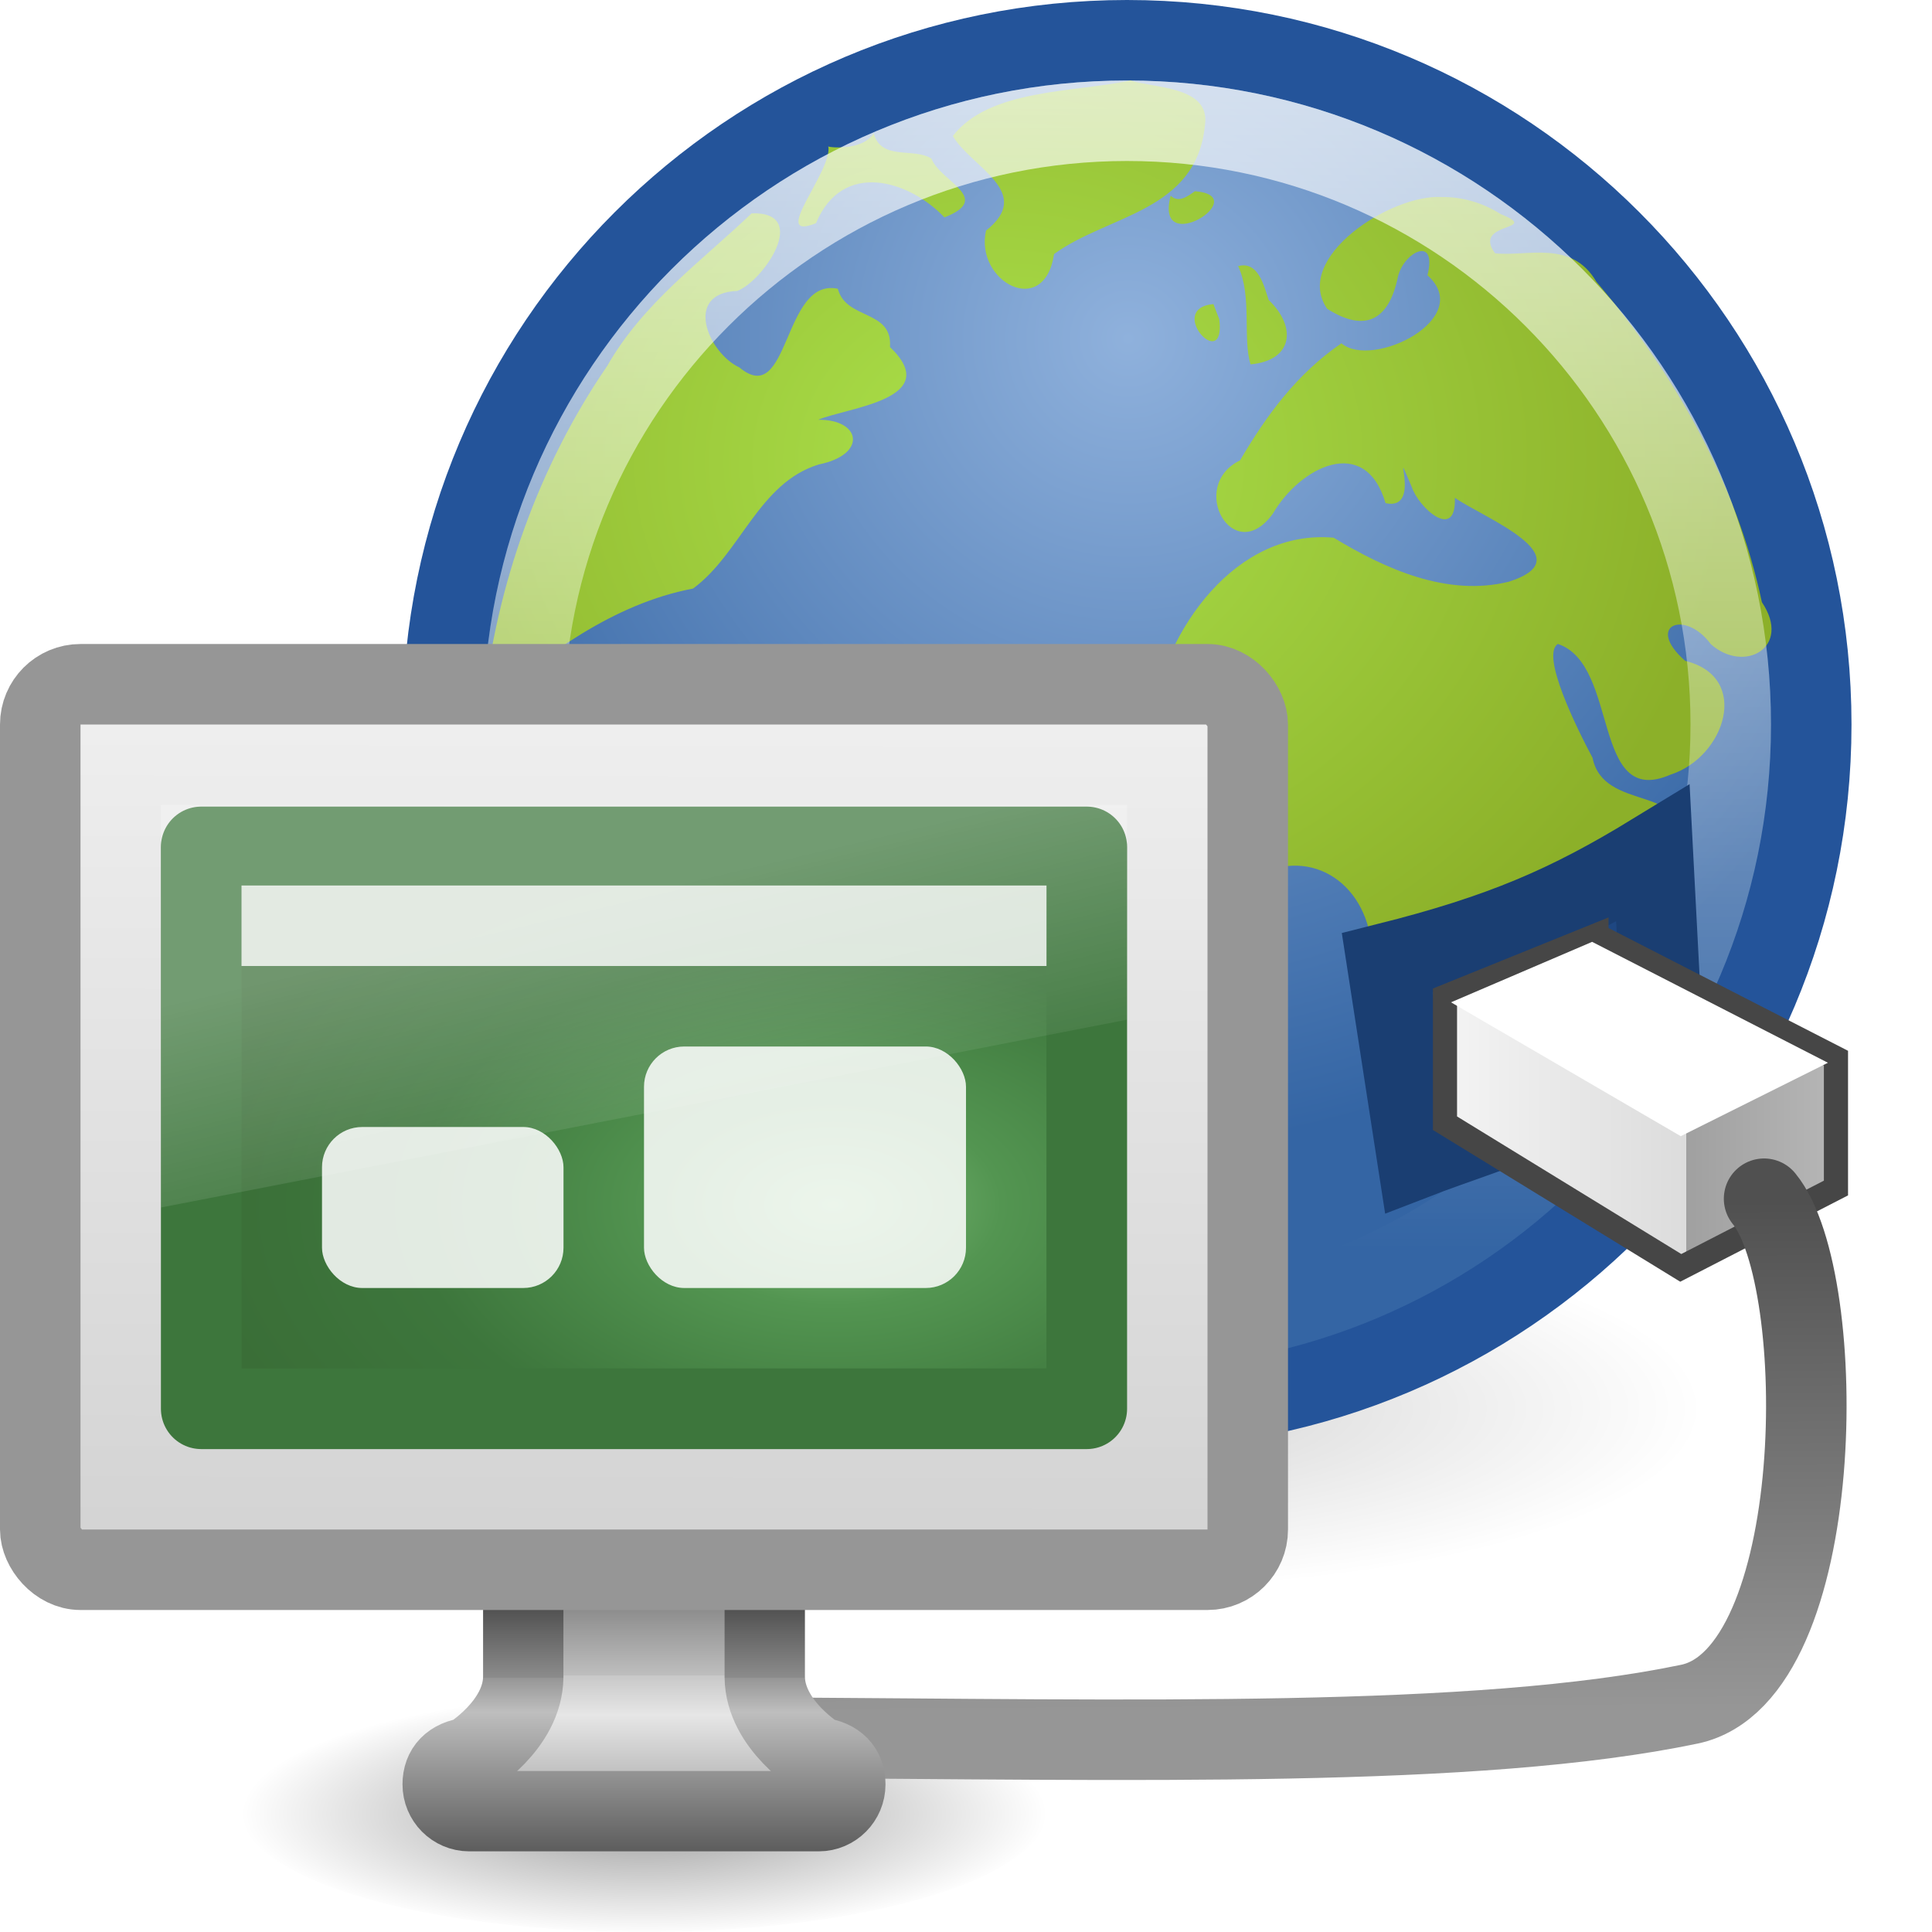 <?xml version="1.0" encoding="UTF-8" standalone="no"?>
<!-- Created with Inkscape (http://www.inkscape.org/) -->
<svg id="svg7324" xmlns:rdf="http://www.w3.org/1999/02/22-rdf-syntax-ns#" xmlns="http://www.w3.org/2000/svg" height="24" width="24" version="1.1" xmlns:cc="http://creativecommons.org/ns#" xmlns:xlink="http://www.w3.org/1999/xlink" xmlns:dc="http://purl.org/dc/elements/1.1/">
 <defs id="defs7326">
  <filter id="filter14190" color-interpolation-filters="sRGB">
   <feGaussianBlur id="feGaussianBlur14192" stdDeviation="0.789"/>
  </filter>
  <linearGradient id="linearGradient10691">
   <stop id="stop10693" offset="0"/>
   <stop id="stop10695" style="stop-opacity:0" offset="1"/>
  </linearGradient>
  <radialGradient id="radialGradient4496" gradientUnits="userSpaceOnUse" cy="11.03" cx="26.443" gradientTransform="matrix(1.013 -.012 .01 .812 -.154 3.738)" r="15.5">
   <stop id="stop8920" style="stop-color:#abe14b" offset="0"/>
   <stop id="stop8922" style="stop-color:#8cb029" offset="1"/>
  </radialGradient>
  <linearGradient id="linearGradient2951" y2="29.439" gradientUnits="userSpaceOnUse" x2="46.164" gradientTransform="matrix(.492 0 0 .521 .1 -.421)" y1="41.508" x1="46.224">
   <stop id="stop3698" style="stop-color:#969696" offset="0"/>
   <stop id="stop3700" style="stop-color:#505050" offset="1"/>
  </linearGradient>
  <linearGradient id="linearGradient2954" y2="29.457" gradientUnits="userSpaceOnUse" x2="147.19" gradientTransform="matrix(.518 0 0 .538 -52.797 -1.629)" y1="29.457" x1="136.31">
   <stop id="stop3857" style="stop-color:#f5f5f5" offset="0"/>
   <stop id="stop3859" style="stop-color:#dcdcdc" offset=".556"/>
   <stop id="stop3861" style="stop-color:#a0a0a0" offset=".556"/>
   <stop id="stop3863" style="stop-color:#bebebe" offset="1"/>
  </linearGradient>
  <linearGradient id="linearGradient2963" y2="31.525" gradientUnits="userSpaceOnUse" x2="29.5" gradientTransform="matrix(0.5 0 0 0.5 -0.75 -0.25)" y1="-1.773" x1="29.5">
   <stop id="stop6604" style="stop-color:#fff" offset="0"/>
   <stop id="stop6606" style="stop-color:#fff;stop-opacity:0" offset="1"/>
  </linearGradient>
  <radialGradient id="radialGradient2971" gradientUnits="userSpaceOnUse" cy="-8.726" cx="62.2" gradientTransform="matrix(1.031 0 0 1.031 -50.114 13.205)" r="9.755">
   <stop id="stop8649" style="stop-color:#8fb1dc" offset="0"/>
   <stop id="stop8651" style="stop-color:#3465a4" offset="1"/>
  </radialGradient>
  <radialGradient id="radialGradient2974" xlink:href="#linearGradient10691" gradientUnits="userSpaceOnUse" cy="31.564" cx="16.537" r="16.336"/>
  <radialGradient id="radialGradient2890" xlink:href="#linearGradient10691" gradientUnits="userSpaceOnUse" cy="73.616" cx="6.703" gradientTransform="matrix(.692 0 0 .208 3.364 7.224)" r="7.228"/>
  <linearGradient id="linearGradient2892" y2="96.245" gradientUnits="userSpaceOnUse" x2="321.58" gradientTransform="matrix(.293 0 0 .333 -85.812 -9.013)" y1="86.05" x1="321.58">
   <stop id="stop3258" style="stop-color:#787878" offset="0"/>
   <stop id="stop3260" style="stop-color:#bebebe" offset=".344"/>
   <stop id="stop3262" style="stop-color:#c8c8c8" offset=".344"/>
   <stop id="stop3264" style="stop-color:#e6e6e6" offset=".49"/>
   <stop id="stop3266" style="stop-color:#8c8c8c" offset="1"/>
  </linearGradient>
  <linearGradient id="linearGradient2894" y2="40.186" gradientUnits="userSpaceOnUse" x2="22.452" gradientTransform="matrix(.294 0 0 .333 .939 9.663)" y1="30.05" x1="22.452">
   <stop id="stop3246" style="stop-color:#3c3c3c" offset="0"/>
   <stop id="stop3248" style="stop-color:#8c8c8c" offset=".348"/>
   <stop id="stop3250" style="stop-color:#969696" offset=".348"/>
   <stop id="stop3252" style="stop-color:#bebebe" offset=".473"/>
   <stop id="stop3254" style="stop-color:#5a5a5a" offset="1"/>
  </linearGradient>
  <linearGradient id="linearGradient2896" y2="31.983" gradientUnits="userSpaceOnUse" x2="20.104" gradientTransform="matrix(.32 0 0 .355 .328 8.317)" y1="-0" x1="20.147">
   <stop id="stop6546" style="stop-color:#f0f0f0" offset="0"/>
   <stop id="stop6548" style="stop-color:#d2d2d2" offset="1"/>
  </linearGradient>
  <linearGradient id="linearGradient2902" y2="19.812" gradientUnits="userSpaceOnUse" x2="15.25" gradientTransform="matrix(.286 0 0 .333 1.143 9)" y1="8.438" x1="12.938">
   <stop id="stop6594" style="stop-color:#fff;stop-opacity:.275" offset="0"/>
   <stop id="stop6596" style="stop-color:#fff;stop-opacity:0" offset="1"/>
  </linearGradient>
  <radialGradient id="radialGradient2795" gradientUnits="userSpaceOnUse" cy="-2.064" cx="26.617" gradientTransform="matrix(0 -.207 .347 0 11.065 20.474)" r="23">
   <stop id="stop2749" style="stop-color:#7EBB79" offset="0"/>
   <stop id="stop2751" style="stop-color:#539551" offset=".262"/>
   <stop id="stop2829" style="stop-color:#3D763C" offset=".661"/>
   <stop id="stop2831" style="stop-color:#3A6E37" offset="1"/>
  </radialGradient>
  <linearGradient id="linearGradient2797" y2="2.877" gradientUnits="userSpaceOnUse" x2="10.014" gradientTransform="matrix(.238 0 0 .176 2.374 9.933)" y1="44.96" x1="10.014">
   <stop id="stop2759" style="stop-color:#3D763C" offset="0"/>
   <stop id="stop2761" style="stop-color:#3D763C" offset="1"/>
  </linearGradient>
 </defs>
 <path id="path7005" style="opacity:.4;filter:url(#filter14190);fill:url(#radialGradient2974)" d="m32.872 31.564a16.336 16.336 0 1 1 -32.671 0 16.336 16.336 0 1 1 32.671 0z" transform="matrix(.439 0 0 .137 6.743 13.172)"/>
 <path id="path6495" style="stroke:#24549a;fill:url(#radialGradient2971)" d="m22.5 9c0 4.694-3.806 8.5-8.5 8.5-4.694 0-8.5-3.806-8.5-8.5 0-4.694 3.806-8.5 8.5-8.5 4.694 0 8.5 3.805 8.5 8.5z"/>
 <path id="path2589" style="opacity:.4;fill:url(#radialGradient2890)" d="m13 22.5c0 0.828-2.239 1.5-5 1.5-2.761 0-5-0.672-5-1.5s2.239-1.5 5-1.5c2.761 0 5 0.672 5 1.5z"/>
 <g id="g7013" transform="matrix(.576 0 0 .617 -3 -1.917)">
  <path id="path7015" style="fill:url(#radialGradient4496)" d="m29.589 4.728c-1.242 0.244-3.044 0.168-3.831 1.117 0.389 0.627 1.769 1.129 0.715 1.905-0.246 1.022 1.255 1.789 1.468 0.472 1.167-0.795 3.075-0.848 3.255-2.602 0.119-0.781-1.112-0.737-1.605-0.892zm0.867 2.319c-0.366 1.283 1.811 0.004 0.523-0.09-0.149 0.096-0.35 0.247-0.523 0.09zm-6.406-1.255c-0.253 0.377-1.054 0.275-0.978 0.258 0.099 0.5-1.288 1.935-0.266 1.551 0.575-1.284 2.015-0.86 2.771-0.117 1.06-0.387-0.089-0.721-0.281-1.184-0.391-0.231-1.075 0.052-1.246-0.508zm12.254 1.282c-1.104-0.062-3.222 1.228-2.474 2.249 0.829 0.493 1.336 0.223 1.527-0.644 0.126-0.5 0.855-0.844 0.637-0.03 1.039 0.867-1.189 1.9-1.856 1.37-0.962 0.615-1.616 1.45-2.186 2.357-1.139 0.52-0.141 2.171 0.709 1.071 0.586-0.938 1.989-1.609 2.429-0.21 0.833 0.171 0.067-1.408 0.563-0.331 0.148 0.425 0.966 1.11 0.932 0.223 0.583 0.387 2.82 1.195 1.163 1.69-1.323 0.304-2.647-0.248-3.777-0.886-2.094-0.177-3.643 1.826-3.952 3.686-0.266 1.325 0.568 3.544 2.247 3.135 1.266-0.636 2.479 0.191 2.531 1.524 0.203 0.797 1.113 0.631 1.715 0.906 1.125 0.331 2.25 0.662 3.375 0.993-0.627-1.585 0.972-2.793 1.468-4.159 0.289-1.1-1.571-0.567-1.8-1.653-0.339-0.592-1.126-2.076-0.748-2.293 1.335 0.414 0.716 3.33 2.429 2.631 1.173-0.35 1.747-1.966 0.315-2.291-0.872-0.718-0.004-1.042 0.552-0.338 0.72 0.604 1.759 0.068 1.103-0.844-0.549-2.418-1.9-4.621-3.569-6.45-0.535-0.858-1.501-0.499-2.186-0.574-0.509-0.644 1.029-0.449 0.121-0.789-0.38-0.225-0.823-0.348-1.266-0.343zm-14.884 0.327c-1.092 0.975-2.342 1.804-3.117 3.075-1.473 2.006-2.386 4.397-2.674 6.854 1.35-1.041 2.804-2.068 4.526-2.373 1.029-0.706 1.413-2.131 2.717-2.5 1.04-0.196 0.914-0.906-0.016-0.899 0.619-0.248 2.724-0.41 1.546-1.465 0.059-0.759-0.95-0.54-1.124-1.172-1.194-0.238-1.034 2.432-2.123 1.584-0.67-0.288-1.22-1.499-0.044-1.541 0.566-0.204 1.579-1.598 0.31-1.562zm10.491 1.064c0.306 0.614 0.093 1.465 0.268 1.978 0.913-0.078 1.004-0.749 0.39-1.297-0.103-0.291-0.226-0.789-0.657-0.681zm-0.532 0.764c-1.048 0.088 0.272 1.422 0.125 0.305l-0.059-0.14-0.067-0.165z"/>
 </g>
 <path id="path6495-2" style="opacity:.8;stroke:url(#linearGradient2963);fill:none" d="m21.5 9c0 4.142-3.358 7.5-7.5 7.5-4.142 0-7.5-3.358-7.5-7.5 0-4.142 3.358-7.5 7.5-7.5 4.142 0 7.5 3.358 7.5 7.5z"/>
 <path id="path7111" style="fill-rule:evenodd;stroke:#1a3e72;stroke-width:1px;fill:#1e4782" d="m20.655 12.964c-0.847 0.718-2.248 1.112-3.049 1.422l-0.374-2.422c1.427-0.359 2.248-0.716 3.301-1.359l0.123 2.359z"/>
 <path id="path8110" style="fill-rule:evenodd;stroke:#464646;stroke-width:0.3;fill:url(#linearGradient2954)" d="m19.832 11.619-1.882 0.762v1.572l2.929 1.797 1.928-0.992v-1.613l-2.975-1.525z"/>
 <path id="path7035" style="stroke:url(#linearGradient2951);stroke-linecap:round;fill:none" d="m21.914 14.891c0.819 0.995 0.8 5.918-0.928 6.279-2.636 0.551-6.851 0.442-11.495 0.415"/>
 <path id="path8108" style="fill:#fff;fill-rule:evenodd" d="m22.707 13.202-2.929-1.502-1.753 0.751 2.854 1.663 1.828-0.912z"/>
 <path id="path4675" style="stroke-linejoin:round;stroke-width:.998;stroke-dashoffset:0.5;stroke:url(#linearGradient2894);stroke-linecap:round;enable-background:new;fill:url(#linearGradient2892)" d="m6.5 18.499v2.334c-0.006 0.601-0.671 1-0.671 1-0.22 0.029-0.33 0.149-0.33 0.333s0.148 0.333 0.33 0.333h4.342c0.181 0 0.33-0.149 0.33-0.333s-0.11-0.304-0.33-0.333c0 0-0.665-0.4-0.671-1v-2.334h-3z"/>
 <rect id="rect2722" style="stroke-linejoin:round;stroke-dashoffset:0.5;stroke:#969696;stroke-linecap:round;fill:url(#linearGradient2896)" rx=".5" ry="0.5" height="11" width="15" y="8.5" x=".5"/>
 <rect id="rect2716" style="stroke-linejoin:round;stroke-width:1.002;fill-rule:evenodd;color:#000000;stroke:url(#linearGradient2797);stroke-linecap:round;fill:url(#radialGradient2795)" height="6.979" width="11" y="10.521" x="2.5"/>
 <rect id="rect4934" style="opacity:.8;fill:#fff" height="1" width="10" y="11" x="3"/>
 <rect id="rect4936" style="opacity:.85;fill:#fff" rx="0.5" ry="0.5" height="2" width="3" y="14" x="4"/>
 <rect id="rect4936-2" style="opacity:.85;fill:#fff" rx="0.5" ry="0.5" height="3" width="4" y="13" x="8"/>
 <path id="rect6588" style="fill:url(#linearGradient2902)" d="m2 10h12v2.667l-12 2.333v-5z"/>
</svg>
